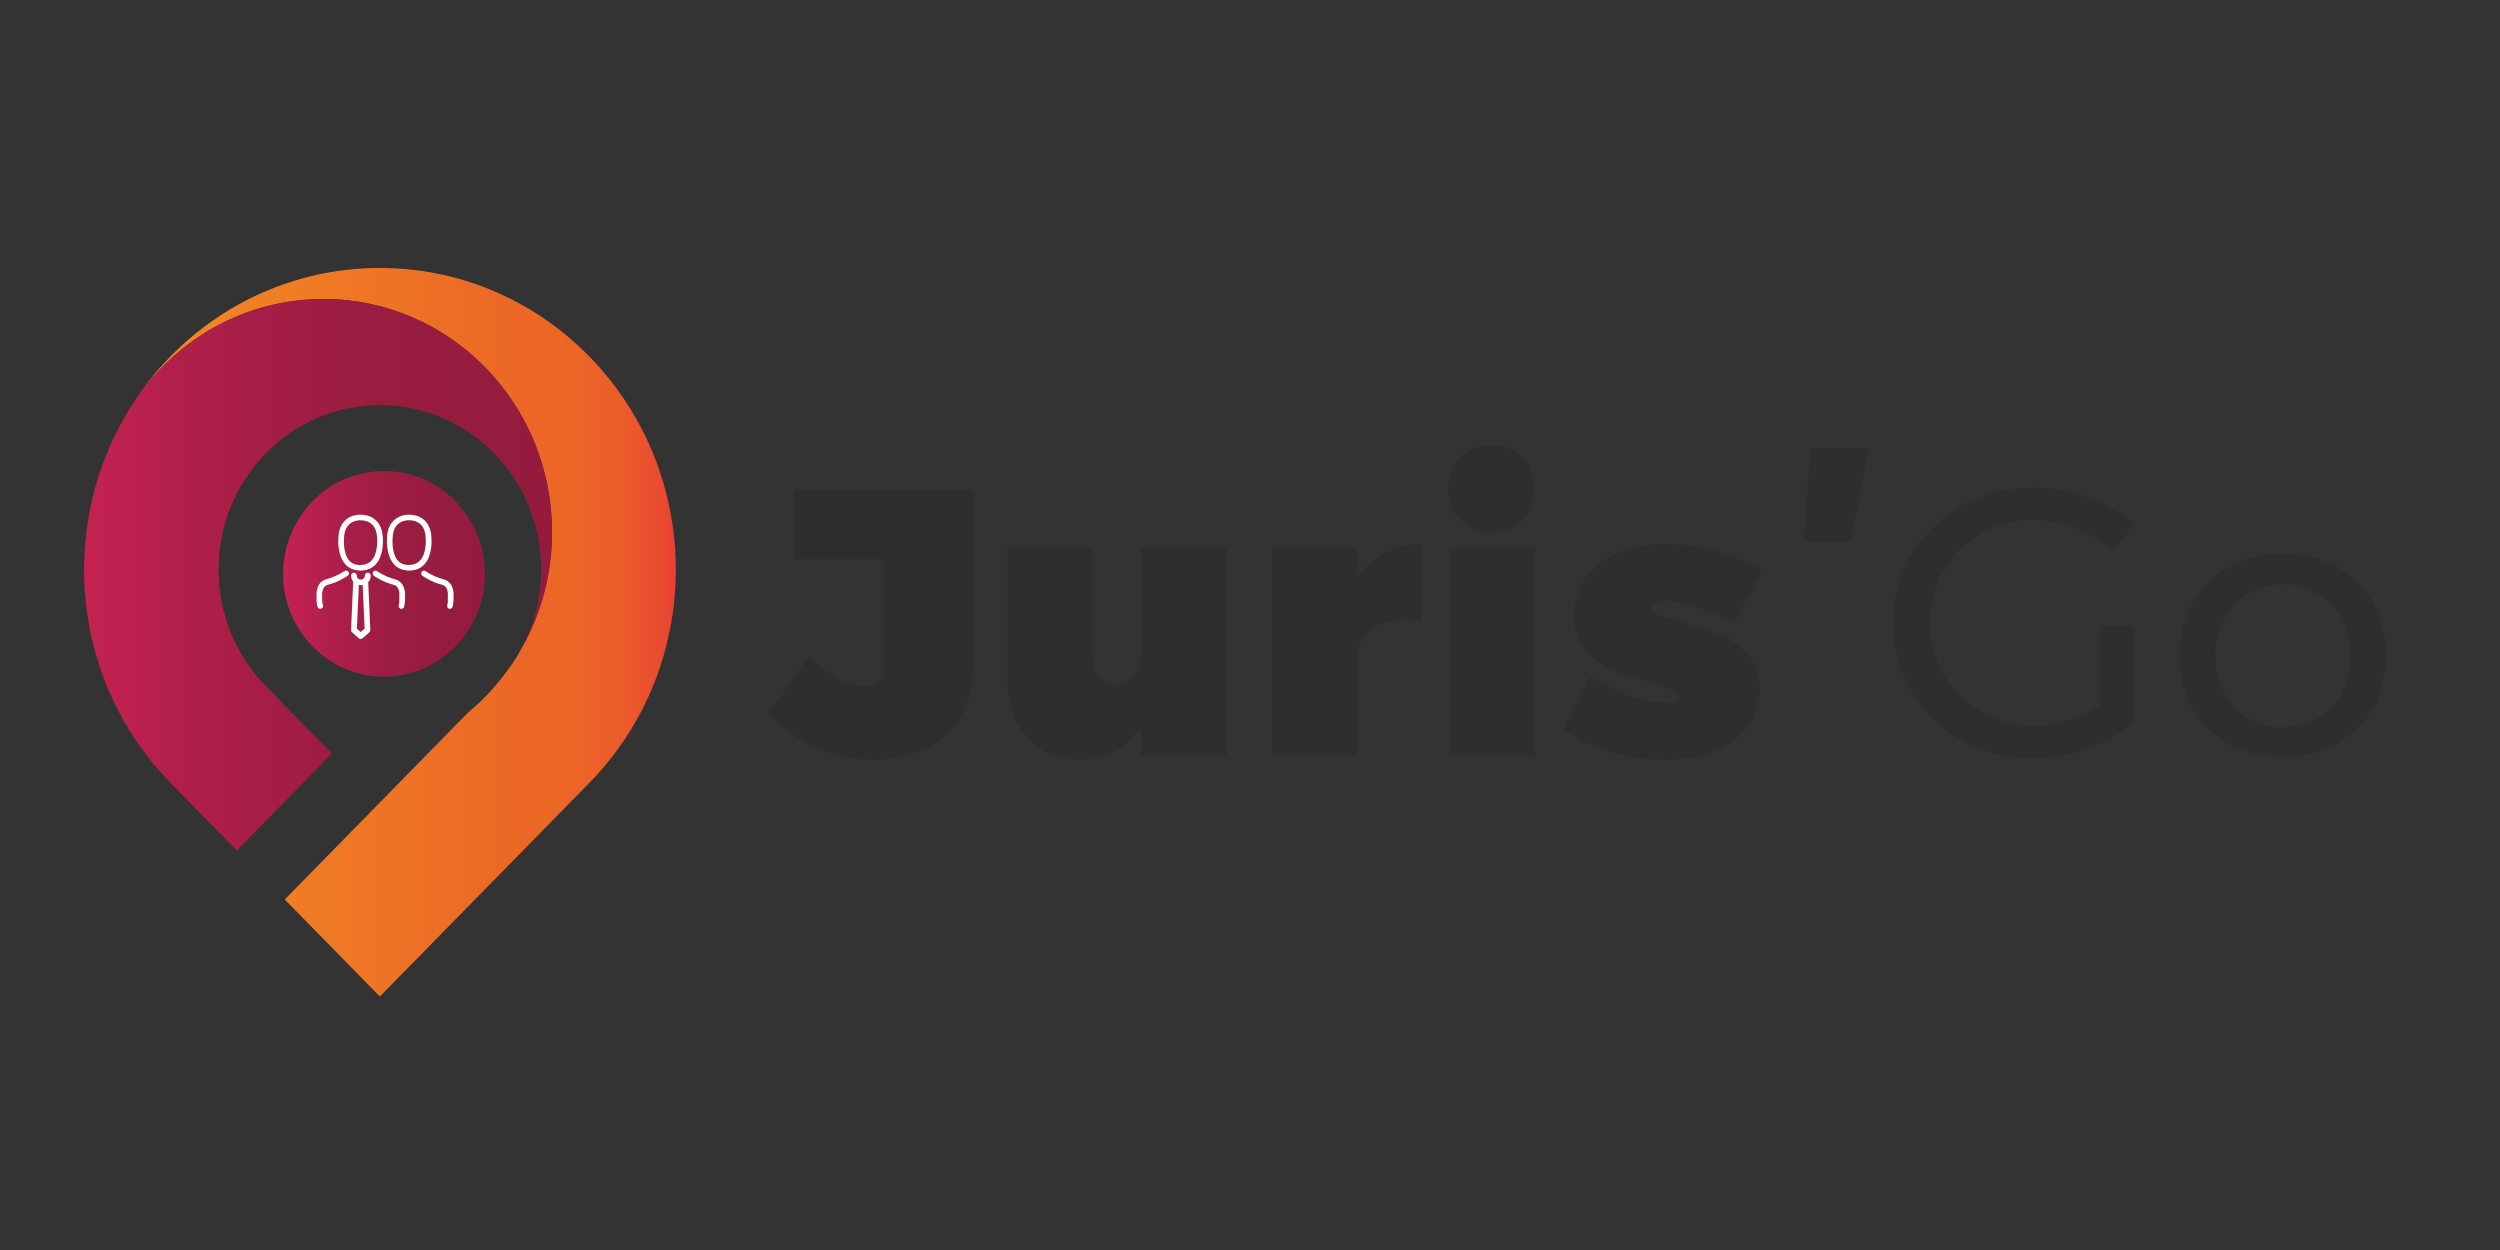 <?xml version="1.0" encoding="utf-8"?>
<!-- Generator: Adobe Illustrator 23.0.3, SVG Export Plug-In . SVG Version: 6.00 Build 0)  -->
<svg version="1.1" id="Calque_1" xmlns="http://www.w3.org/2000/svg" xmlns:xlink="http://www.w3.org/1999/xlink" x="0px" y="0px"
	 viewBox="0 0 566.93 283.46" style="enable-background:new 0 0 566.93 283.46;" xml:space="preserve">
<rect x="0" y="0" width="566.93" height="283.46" fill="#333333" stroke="none"/>
<style type="text/css">
	.st0{fill:url(#XMLID_2_);}
	.st1{fill:url(#XMLID_3_);}
	.st2{fill:url(#XMLID_4_);}
	.st3{fill:#FFFFFF;}
	.st4{fill:#2E2E2E;}
</style>
<g>
	<g>
		<linearGradient id="XMLID_2_" gradientUnits="userSpaceOnUse" x1="30.596" y1="143.368" x2="153.255" y2="143.368">
			<stop  offset="0" style="stop-color:#F28B24"/>
			<stop  offset="0.719" style="stop-color:#EC6725"/>
			<stop  offset="0.822" style="stop-color:#EC6527"/>
			<stop  offset="0.899" style="stop-color:#EB5C2B"/>
			<stop  offset="0.969" style="stop-color:#E94C30"/>
			<stop  offset="1" style="stop-color:#E84132"/>
		</linearGradient>
		<path id="XMLID_32_" class="st0" d="M133.6,80.8c-13.1-13.36-30.28-20.04-47.45-20.04c-17.17,0-34.35,6.68-47.45,20.04
			c-3.06,3.12-5.76,6.48-8.11,10c9.34-13.88,25.01-23,42.76-23c28.63,0,51.83,23.67,51.83,52.87c0,9.38-2.41,18.18-6.61,25.82
			c-1.01,1.96-2.2,3.85-3.57,5.64c-2.59,3.56-5.6,6.77-8.97,9.56l-19.89,20.29l-21.57,22l21.57,22l47.45-48.39
			C159.81,150.86,159.81,107.53,133.6,80.8z"/>
		<linearGradient id="XMLID_3_" gradientUnits="userSpaceOnUse" x1="19.055" y1="130.336" x2="125.195" y2="130.336">
			<stop  offset="0" style="stop-color:#C52252"/>
			<stop  offset="0.228" style="stop-color:#AF1F4A"/>
			<stop  offset="0.469" style="stop-color:#A01D43"/>
			<stop  offset="0.721" style="stop-color:#971C40"/>
			<stop  offset="1" style="stop-color:#941B3E"/>
		</linearGradient>
		<path id="XMLID_30_" class="st1" d="M125.19,120.68c0-29.2-23.21-52.87-51.83-52.87c-17.76,0-33.42,9.11-42.76,23
			c-0.13,0.2-0.26,0.39-0.39,0.59c-0.39,0.59-0.77,1.19-1.13,1.8c-0.03,0.05-0.05,0.09-0.08,0.14
			c-15.94,26.38-12.7,61.39,9.72,84.26l14.98,15.27l21.57-22l-14.98-15.28C46,141.04,46,117.35,60.27,102.8
			c6.91-7.05,16.1-10.93,25.88-10.93s18.97,3.88,25.88,10.93c11.58,11.81,13.76,29.62,6.55,43.7
			C122.79,138.86,125.19,130.06,125.19,120.68z"/>
		<linearGradient id="XMLID_4_" gradientUnits="userSpaceOnUse" x1="64.195" y1="130.126" x2="109.95" y2="130.126">
			<stop  offset="0" style="stop-color:#C52252"/>
			<stop  offset="0.228" style="stop-color:#AF1F4A"/>
			<stop  offset="0.469" style="stop-color:#A01D43"/>
			<stop  offset="0.721" style="stop-color:#971C40"/>
			<stop  offset="1" style="stop-color:#941B3E"/>
		</linearGradient>
		<path id="XMLID_12_" class="st2" d="M109.95,130.14c0,12.88-10.25,23.31-22.88,23.31S64.2,143.02,64.2,130.14
			c0-3.77,0.88-7.32,2.44-10.47c3.75-7.64,11.51-12.86,20.44-12.86c8.93,0,16.67,5.21,20.42,12.82
			C109.07,122.79,109.95,126.35,109.95,130.14z"/>
	</g>
	<g>
		<path class="st3" d="M81.72,129.39h0.03h0.03h0.03h0.03c1.44-0.03,2.57-0.51,3.42-1.47c1.88-2.12,1.58-5.75,1.54-6.1
			c-0.21-4.18-3.25-5.17-5.03-5.1c-1.82-0.07-4.86,0.96-5.03,5.1c-0.03,0.34-0.34,3.97,1.54,6.1
			C79.12,128.88,80.28,129.36,81.72,129.39z M78.02,121.93v-0.03c0.17-3.84,3.15-3.94,3.73-3.9h0.03c0.58-0.03,3.56,0.07,3.73,3.9
			v0.03c0,0.03,0.34,3.39-1.23,5.14c-0.62,0.68-1.44,1.03-2.53,1.06c0,0,0,0-0.03,0l0,0l0,0c0,0,0,0-0.03,0
			c-1.1,0-1.92-0.34-2.53-1.06C77.68,125.32,78.02,121.96,78.02,121.93z M91.86,135.46c0,0.31,0,1.54-0.24,2.19
			c-0.1,0.24-0.34,0.41-0.58,0.41c-0.07,0-0.17,0-0.24-0.03c-0.34-0.14-0.48-0.51-0.38-0.82c0.14-0.31,0.17-1.2,0.14-1.71
			c0-0.03,0-0.03,0-0.07c0.07-0.92,0-2.5-1.3-2.81c-2.43-0.62-4.42-1.99-4.49-2.05c-0.27-0.21-0.34-0.62-0.17-0.89
			c0.21-0.27,0.62-0.38,0.89-0.17c0.03,0,1.85,1.3,4.08,1.85C91.17,131.76,91.99,133.26,91.86,135.46z M79.01,129.67
			c0.21,0.27,0.14,0.68-0.17,0.89c-0.07,0.07-2.05,1.44-4.49,2.05c-1.27,0.31-1.37,1.92-1.3,2.81c0,0.03,0,0.03,0,0.07
			c0,0.51,0.03,1.4,0.17,1.71c0.14,0.34-0.03,0.72-0.38,0.82c-0.07,0.03-0.17,0.03-0.24,0.03c-0.24,0-0.51-0.14-0.58-0.41
			c-0.24-0.62-0.24-1.88-0.24-2.19c-0.14-2.23,0.68-3.73,2.26-4.11c2.23-0.55,4.04-1.85,4.08-1.85
			C78.4,129.29,78.81,129.36,79.01,129.67z M83.4,129.84c-0.34,0-0.65,0.27-0.65,0.65c0,0.27-0.1,0.51-0.31,0.68
			c-0.03,0.03-0.07,0.07-0.1,0.1c-0.14,0.1-0.31,0.17-0.51,0.17c-0.51,0-0.92-0.41-0.92-0.92c0-0.34-0.27-0.65-0.65-0.65
			s-0.65,0.27-0.65,0.65c0,0.51,0.17,0.99,0.48,1.37l-0.48,10.96c0,0.21,0.07,0.38,0.21,0.51l1.51,1.37
			c0.14,0.1,0.27,0.17,0.45,0.17c0.17,0,0.31-0.07,0.45-0.17l1.54-1.37c0.14-0.14,0.21-0.31,0.21-0.51l-0.48-10.82
			c0.38-0.38,0.58-0.92,0.58-1.47C84.05,130.11,83.74,129.84,83.4,129.84z M81.79,143.33l-0.86-0.75l0.45-9.93
			c0.14,0.03,0.31,0.03,0.48,0.03c0.14,0,0.24,0,0.38-0.03l0.45,9.9L81.79,143.33z"/>
		<path class="st3" d="M97.83,121.82c-0.21-4.18-3.25-5.17-5.03-5.1c-1.82-0.07-4.86,0.96-5.03,5.1c-0.03,0.34-0.34,3.97,1.54,6.1
			c0.82,0.96,1.99,1.44,3.42,1.47h0.14c1.44-0.03,2.57-0.51,3.42-1.47C98.17,125.8,97.86,122.17,97.83,121.82z M95.29,127.06
			c-0.62,0.68-1.44,1.03-2.53,1.06c0,0,0,0-0.03,0c0,0,0,0-0.03,0c-1.1,0-1.92-0.34-2.53-1.06c-1.47-1.75-1.13-5.1-1.13-5.14v-0.03
			c0.17-3.84,3.15-3.94,3.73-3.9h0.03c0.58-0.03,3.56,0.07,3.73,3.9v0.03C96.53,121.96,96.87,125.32,95.29,127.06z"/>
		<path class="st3" d="M102.86,135.46c0,0.31,0,1.54-0.24,2.19c-0.1,0.24-0.34,0.41-0.58,0.41c-0.07,0-0.17,0-0.24-0.03
			c-0.34-0.14-0.48-0.51-0.38-0.82c0.14-0.31,0.17-1.2,0.14-1.71c0-0.03,0-0.03,0-0.07c0.07-0.92,0-2.5-1.3-2.81
			c-2.43-0.62-4.42-1.99-4.49-2.05c-0.27-0.21-0.34-0.62-0.17-0.89c0.21-0.27,0.62-0.38,0.89-0.17c0.03,0,1.85,1.3,4.08,1.85
			C102.18,131.76,103,133.26,102.86,135.46z"/>
	</g>
	<g>
		<path class="st4" d="M214.53,166.67c-4.08,3.74-9.62,5.6-16.63,5.6c-9.31,0-17.15-3.5-23.53-10.51l9.05-12.93
			c2.24,2.24,4.49,3.94,6.77,5.08c2.27,1.15,4.21,1.72,5.82,1.72c1.44,0,2.56-0.43,3.36-1.29c0.8-0.86,1.21-2.12,1.21-3.79v-23.79
			h-20.51V111h40.59v39.99C220.65,157.71,218.61,162.94,214.53,166.67z"/>
		<path class="st4" d="M278.13,124.27v47.14h-19.39v-6.55c-1.55,2.41-3.51,4.25-5.86,5.52c-2.36,1.26-5.03,1.9-8.01,1.9
			c-3.22,0-6.06-0.75-8.53-2.24c-2.47-1.49-4.41-3.59-5.82-6.29c-1.41-2.7-2.11-5.83-2.11-9.39v-30.08h19.39v24.48
			c0,1.95,0.47,3.52,1.42,4.7c0.95,1.18,2.2,1.77,3.75,1.77c1.78,0,3.19-0.69,4.22-2.07c1.03-1.38,1.55-3.22,1.55-5.52v-23.35
			H278.13z"/>
		<path class="st4" d="M314.02,125.44c2.44-1.35,5.18-2.03,8.23-2.03v17.49c-1.26-0.17-2.5-0.26-3.71-0.26
			c-3.33,0-5.95,0.73-7.84,2.2s-2.84,3.49-2.84,6.08v22.49h-19.39v-47.14h19.39v6.89C309.53,128.7,311.58,126.79,314.02,125.44z"/>
		<path class="st4" d="M345.26,103.76c1.84,1.84,2.76,4.19,2.76,7.07c0,2.87-0.92,5.23-2.76,7.07c-1.84,1.84-4.19,2.76-7.07,2.76
			c-2.87,0-5.23-0.92-7.07-2.76c-1.84-1.84-2.76-4.19-2.76-7.07c0-2.87,0.92-5.23,2.76-7.07c1.84-1.84,4.19-2.76,7.07-2.76
			C341.07,101.01,343.42,101.92,345.26,103.76z M328.72,124.27h19.39v47.14h-19.39V124.27z"/>
		<path class="st4" d="M377.32,136.17c-0.81,0-1.45,0.14-1.94,0.43c-0.49,0.29-0.73,0.66-0.73,1.12c0,0.69,0.52,1.26,1.55,1.72
			c1.03,0.46,2.76,1.01,5.17,1.64c3.39,0.92,6.29,1.87,8.7,2.84c2.41,0.98,4.52,2.47,6.33,4.48c1.81,2.01,2.71,4.63,2.71,7.84
			c0,3.22-0.88,6.03-2.63,8.45c-1.75,2.41-4.24,4.28-7.45,5.6c-3.22,1.32-6.98,1.98-11.29,1.98c-8.79,0-16.46-2.24-23.01-6.72
			l5.86-12.07c6.32,3.91,12.12,5.86,17.41,5.86c0.92,0,1.64-0.13,2.15-0.39c0.52-0.26,0.78-0.59,0.78-0.99
			c0-0.63-0.5-1.16-1.51-1.59c-1.01-0.43-2.63-0.93-4.87-1.51c-3.39-0.86-6.26-1.78-8.62-2.76c-2.36-0.98-4.44-2.47-6.25-4.48
			c-1.81-2.01-2.71-4.65-2.71-7.93s0.86-6.13,2.59-8.57c1.72-2.44,4.15-4.34,7.28-5.69c3.13-1.35,6.77-2.03,10.9-2.03
			c7.53,0,14.82,1.98,21.89,5.95l-6.38,11.98C386.25,137.89,380.94,136.17,377.32,136.17z"/>
		<path class="st4" d="M410.5,101.6h13.27l-4.05,21.2h-10.69L410.5,101.6z"/>
		<path class="st4" d="M476.32,141.94h7.33v22.15c-3.05,2.41-6.61,4.34-10.69,5.77c-4.08,1.44-8.13,2.15-12.15,2.15
			c-5.8,0-11.12-1.36-15.94-4.09c-4.83-2.73-8.63-6.46-11.42-11.2c-2.79-4.74-4.18-9.92-4.18-15.56c0-5.63,1.41-10.79,4.22-15.47
			c2.81-4.68,6.66-8.37,11.55-11.07c4.88-2.7,10.28-4.05,16.2-4.05c4.19,0,8.29,0.75,12.28,2.24c3.99,1.49,7.45,3.53,10.38,6.12
			l-4.74,6.03c-2.41-2.24-5.19-3.98-8.32-5.21c-3.13-1.23-6.33-1.85-9.61-1.85c-4.31,0-8.27,1.03-11.89,3.1
			c-3.62,2.07-6.48,4.88-8.57,8.45c-2.1,3.56-3.15,7.47-3.15,11.72c0,4.25,1.06,8.17,3.19,11.76c2.12,3.59,5,6.44,8.62,8.53
			c3.62,2.1,7.58,3.15,11.89,3.15c2.53,0,5.1-0.42,7.71-1.25c2.61-0.83,5.04-2,7.28-3.49V141.94z"/>
		<path class="st4" d="M529.8,128.5c3.53,1.95,6.29,4.67,8.27,8.14c1.98,3.48,2.97,7.45,2.97,11.94c0,4.48-0.99,8.48-2.97,11.98
			c-1.98,3.51-4.74,6.23-8.27,8.19c-3.53,1.95-7.57,2.93-12.11,2.93c-4.6,0-8.66-0.98-12.19-2.93c-3.53-1.95-6.29-4.67-8.27-8.14
			c-1.98-3.48-2.97-7.48-2.97-12.02c0-4.48,0.99-8.46,2.97-11.94c1.98-3.48,4.74-6.19,8.27-8.14c3.53-1.95,7.6-2.93,12.19-2.93
			C522.23,125.57,526.26,126.54,529.8,128.5z M509.72,134.62c-2.33,1.38-4.14,3.29-5.43,5.73c-1.29,2.44-1.94,5.21-1.94,8.32
			c0,3.16,0.65,5.98,1.94,8.45c1.29,2.47,3.1,4.38,5.43,5.73c2.33,1.35,4.98,2.03,7.97,2.03c2.93,0,5.56-0.67,7.89-2.03
			c2.33-1.35,4.14-3.26,5.43-5.73c1.29-2.47,1.94-5.29,1.94-8.45c0-3.1-0.65-5.87-1.94-8.32c-1.29-2.44-3.1-4.35-5.43-5.73
			c-2.33-1.38-4.96-2.07-7.89-2.07C514.7,132.55,512.04,133.24,509.72,134.62z"/>
	</g>
</g>
</svg>
